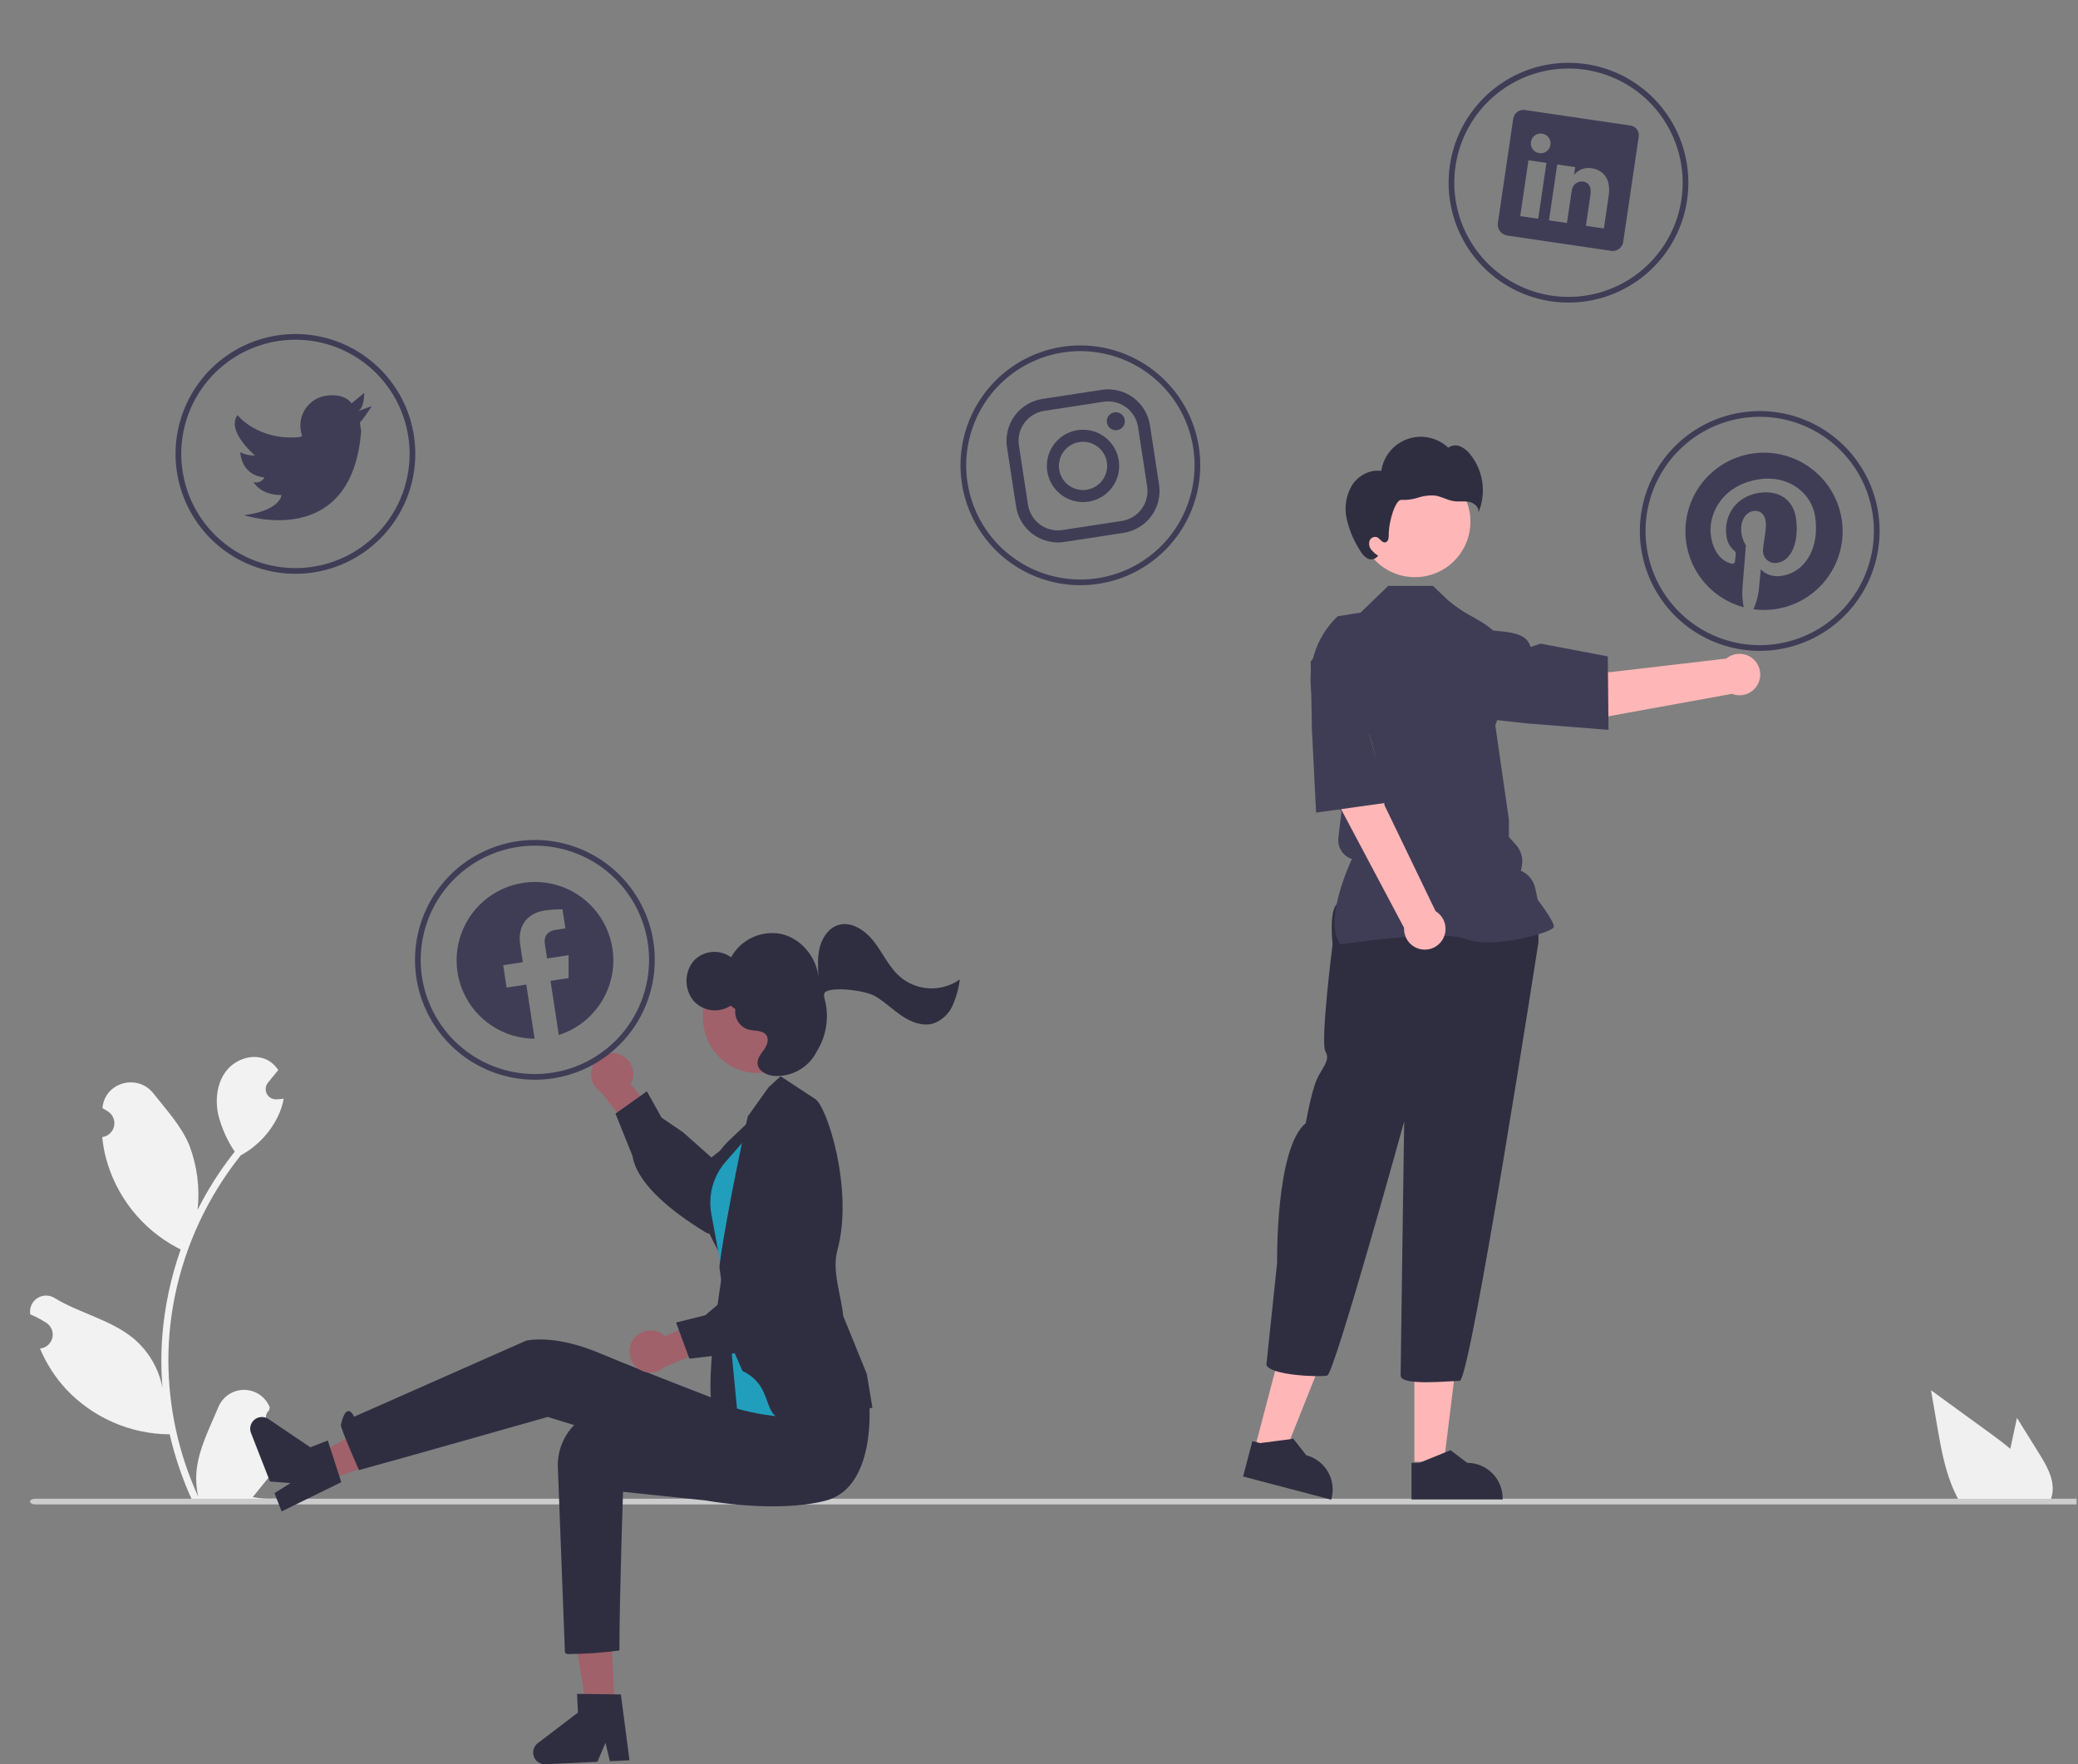 <svg width="728" height="618" viewBox="0 0 728 618" fill="none" xmlns="http://www.w3.org/2000/svg">
<rect x="0" y="0" width="728" height="618" fill="#808080" stroke="none"/>
<g clip-path="url(#clip0_238_423)">
<path d="M96.891 500.272C96.151 500.306 95.418 500.112 94.792 499.715C94.166 499.319 93.677 498.74 93.391 498.056C93.106 497.373 93.037 496.618 93.194 495.894C93.352 495.17 93.728 494.512 94.272 494.009C94.363 493.647 94.429 493.387 94.52 493.025C94.487 492.946 94.454 492.868 94.421 492.789C93.676 491.028 92.427 489.526 90.83 488.473C89.234 487.42 87.362 486.862 85.45 486.869C83.538 486.876 81.67 487.448 80.082 488.513C78.493 489.578 77.255 491.089 76.523 492.855C73.596 499.906 69.868 506.968 68.951 514.423C68.546 517.718 68.717 521.059 69.455 524.295C62.579 509.297 59.009 492.996 58.986 476.497C58.984 472.356 59.214 468.219 59.675 464.105C60.055 460.731 60.583 457.382 61.258 454.057C64.944 436.016 72.856 419.106 84.346 404.716C89.906 401.682 94.404 397.016 97.231 391.347C98.255 389.309 98.979 387.134 99.38 384.889C98.753 384.971 98.115 385.022 97.488 385.063C97.293 385.074 97.087 385.084 96.892 385.094L96.818 385.098C96.129 385.128 95.445 384.959 94.849 384.611C94.254 384.262 93.772 383.749 93.461 383.133C93.15 382.516 93.024 381.824 93.098 381.137C93.172 380.451 93.443 379.801 93.878 379.265C94.149 378.932 94.42 378.599 94.691 378.266C95.102 377.752 95.524 377.248 95.935 376.734C95.983 376.685 96.027 376.633 96.069 376.579C96.542 375.993 97.015 375.417 97.488 374.831C96.625 373.491 95.463 372.368 94.094 371.551C89.354 368.774 82.813 370.697 79.389 374.985C75.954 379.274 75.306 385.29 76.499 390.647C77.672 395.206 79.612 399.533 82.237 403.44C81.98 403.77 81.713 404.088 81.456 404.417C76.756 410.461 72.66 416.95 69.226 423.792C70.061 416.127 69.064 408.373 66.318 401.168C63.535 394.453 58.317 388.798 53.723 382.993C48.204 376.02 36.888 379.063 35.916 387.902C35.906 387.988 35.897 388.073 35.888 388.159C36.571 388.544 37.239 388.952 37.892 389.385C38.713 389.933 39.349 390.717 39.718 391.633C40.086 392.55 40.168 393.556 39.955 394.52C39.741 395.484 39.241 396.361 38.52 397.036C37.8 397.711 36.892 398.153 35.916 398.304L35.816 398.319C36.059 400.779 36.489 403.216 37.102 405.61C38.877 412.295 42.014 418.54 46.316 423.955C50.618 429.37 55.992 433.838 62.102 437.079C62.503 437.284 62.894 437.49 63.294 437.686C59.845 447.462 57.681 457.646 56.857 467.981C56.391 474.079 56.418 480.204 56.939 486.297L56.908 486.081C55.592 479.306 51.978 473.192 46.676 468.773C38.801 462.305 27.677 459.923 19.181 454.723C18.279 454.144 17.229 453.834 16.156 453.832C15.083 453.829 14.032 454.133 13.126 454.709C12.221 455.284 11.498 456.106 11.045 457.078C10.591 458.051 10.425 459.132 10.566 460.196C10.577 460.272 10.589 460.347 10.601 460.423C11.867 460.939 13.1 461.533 14.292 462.202C14.975 462.587 15.643 462.996 16.296 463.428C17.117 463.976 17.754 464.76 18.122 465.677C18.49 466.593 18.572 467.599 18.359 468.563C18.145 469.527 17.645 470.404 16.925 471.079C16.204 471.755 15.296 472.196 14.32 472.347L14.22 472.362C14.148 472.373 14.087 472.383 14.015 472.393C16.178 477.56 19.215 482.315 22.992 486.451C27.658 491.458 33.298 495.459 39.565 498.208C45.832 500.958 52.594 502.399 59.438 502.442H59.448C61.306 510.515 63.998 518.373 67.48 525.889H96.172C96.275 525.571 96.367 525.241 96.46 524.923C93.804 525.09 91.138 524.931 88.521 524.45C90.649 521.838 92.778 519.205 94.907 516.593C94.954 516.544 94.999 516.492 95.041 516.439C96.12 515.102 97.21 513.775 98.29 512.438L98.291 512.437C98.348 508.339 97.877 504.25 96.891 500.272Z" fill="#F2F2F2"/>
<path d="M737.5 526C737.501 526.131 737.45 526.262 737.352 526.383C737.253 526.505 737.108 526.615 736.925 526.708C736.742 526.801 736.525 526.875 736.286 526.925C736.047 526.975 735.791 527 735.532 527H12.468C11.946 527 11.445 526.895 11.076 526.707C10.707 526.52 10.5 526.265 10.5 526C10.5 525.735 10.707 525.48 11.076 525.293C11.445 525.105 11.946 525 12.468 525H735.532C735.791 525 736.047 525.025 736.286 525.075C736.525 525.125 736.742 525.199 736.925 525.292C737.108 525.385 737.253 525.495 737.352 525.617C737.45 525.738 737.501 525.869 737.5 526Z" fill="#CCCCCC"/>
<path d="M216.866 369.309C217.884 369.649 218.815 370.208 219.593 370.947C220.371 371.686 220.978 372.586 221.371 373.585C221.763 374.584 221.932 375.657 221.865 376.728C221.798 377.799 221.497 378.842 220.984 379.784L231.51 392.844L225.134 401.177L210.527 382.525C209.002 381.557 207.884 380.063 207.386 378.326C206.889 376.589 207.045 374.73 207.827 373.101C208.608 371.472 209.96 370.186 211.626 369.487C213.292 368.788 215.156 368.725 216.866 369.309Z" fill="#A0616A"/>
<path d="M221.573 404.881L215.628 390.091L226.625 382.281L231.766 391.494L239.273 396.614L249.244 405.469C251.947 403.25 272.686 386.63 279.321 393.695C280.127 394.489 280.752 395.447 281.153 396.505C281.554 397.563 281.721 398.696 281.642 399.824C281.229 405.203 275.524 409.718 275.308 409.885L262.717 421.707C262.248 422.508 257.299 430.743 251.643 432.176C250.837 432.397 249.993 432.449 249.166 432.327C248.339 432.205 247.546 431.913 246.838 431.468C233.966 423.565 225.737 415.788 222.715 408.729C222.177 407.499 221.793 406.206 221.573 404.881Z" fill="#2F2E41"/>
<path d="M215.341 598.444L205.657 598.896L199.303 561.76L213.596 561.092L215.341 598.444Z" fill="#A0616A"/>
<path d="M220.533 616.629L213.661 616.95L212.131 610.52L209.293 617.154L191.068 618.007C190.195 618.047 189.331 617.808 188.603 617.323C187.875 616.838 187.321 616.134 187.022 615.312C186.724 614.49 186.695 613.594 186.941 612.755C187.188 611.916 187.696 611.177 188.391 610.647L202.475 599.915L202.168 593.357L217.519 593.555L220.533 616.629Z" fill="#2F2E41"/>
<path d="M114.235 518.707L110.707 509.678L143.858 491.773L160.604 502.299L114.235 518.707Z" fill="#A0616A"/>
<path d="M98.668 529.446L96.165 523.038L101.767 519.531L94.574 518.966L87.934 501.972C87.615 501.157 87.566 500.263 87.792 499.418C88.018 498.573 88.509 497.823 89.192 497.276C89.875 496.73 90.714 496.417 91.588 496.381C92.462 496.346 93.324 496.591 94.049 497.08L108.724 506.989L114.839 504.599L119.565 519.206L98.668 529.446Z" fill="#2F2E41"/>
<path d="M304.678 491.833C304.678 491.833 300.656 517.508 281.644 519.41C262.633 521.311 245.108 512.746 245.108 512.746L191.876 496.351C191.876 496.351 135.255 512.439 125.75 514.974C125.75 514.974 119.193 500.091 119.412 499.131C121.434 490.285 124.068 496.269 124.068 496.269L184.271 469.653C184.271 469.653 193.777 467.118 210.254 474.089C226.73 481.06 270.871 497.863 270.871 497.863L304.678 491.833Z" fill="#2F2E41"/>
<path d="M304.458 490.259C304.458 490.259 307.629 521.017 289.109 525.716C271.505 530.183 247.222 525.601 247.222 525.601L218.273 522.578C218.273 522.578 217.005 559.775 217.005 578.152C211.123 578.952 205.197 579.375 199.261 579.42C197.994 579.42 197.909 578.756 197.909 578.756L195.455 514.469C195.283 511.674 195.698 508.874 196.673 506.249C197.648 503.624 199.162 501.232 201.117 499.227C203.072 497.222 205.425 495.649 208.025 494.608C210.625 493.568 213.414 493.083 216.212 493.186C217.579 493.238 219.012 493.334 220.513 493.476C238.322 495.184 260.431 491.553 260.431 491.553L304.458 490.259Z" fill="#2F2E41"/>
<path d="M253.09 445.637C253.09 445.637 245.572 491.103 250.653 494.732C255.733 498.362 262.701 498.376 262.701 498.376L264.321 473.273L253.09 445.637Z" fill="#2F2E41"/>
<path d="M265.63 389.8L255.577 399.352C250.905 403.792 247.808 409.634 246.756 415.993C245.703 422.352 246.754 428.881 249.747 434.589L254.552 443.752L265.63 389.8Z" fill="#2F2E41"/>
<path d="M267.878 391.406L254.257 406.921C251.267 410.326 249.415 414.578 248.957 419.086C248.749 421.133 248.833 423.199 249.205 425.223L254.338 453.128L258.197 493.427C258.197 493.427 287.984 502.452 291.032 488.516C294.081 474.58 267.878 391.406 267.878 391.406Z" fill="#219EBC"/>
<path d="M260.111 480.241L255.756 470.224L252.06 444.111C251.859 442.591 255.995 417.729 261.983 391.055L269.261 380.867L273.459 377.019L285.416 384.858C289.73 387.139 299.161 416.921 293.356 437.997C291.359 445.247 294.85 454.272 295.388 460.934L303.676 481.298L305.638 493.075L305.339 493.189C305.04 493.304 300.244 493.951 280.663 497.215C264.439 499.918 273.323 486.615 260.111 480.241Z" fill="#2F2E41"/>
<path d="M221.783 469.298C222.378 468.405 223.162 467.653 224.079 467.096C224.996 466.539 226.024 466.189 227.091 466.072C228.157 465.955 229.237 466.073 230.253 466.419C231.269 466.764 232.197 467.328 232.972 468.07L248.334 461.335L254.704 469.673L232.875 478.879C231.542 480.098 229.807 480.785 228 480.81C226.194 480.835 224.441 480.197 223.074 479.016C221.706 477.835 220.82 476.193 220.582 474.402C220.344 472.611 220.771 470.795 221.783 469.298Z" fill="#A0616A"/>
<path d="M257.345 474.08L241.514 475.941L236.86 463.28L247.098 460.734L254.007 454.832L265.166 447.531C263.733 444.341 253.13 419.97 261.688 415.42C262.665 414.849 263.754 414.498 264.88 414.388C266.006 414.279 267.142 414.414 268.211 414.786C273.293 416.595 276.155 423.283 276.259 423.535L284.368 438.785C285.018 439.448 291.668 446.382 291.568 452.216C291.57 453.052 291.399 453.88 291.064 454.646C290.73 455.412 290.24 456.101 289.625 456.668C278.624 467.018 268.962 472.92 261.358 473.987C260.03 474.184 258.682 474.215 257.345 474.08Z" fill="#2F2E41"/>
<path d="M267.631 375.737C278.095 374.483 285.538 364.795 284.257 354.098C282.975 343.401 273.454 335.746 262.99 337C252.526 338.253 245.083 347.941 246.364 358.638C247.646 369.335 257.167 376.99 267.631 375.737Z" fill="#A0616A"/>
<path d="M315.002 341.894C311.332 338.524 309.204 333.725 306.118 329.769C303.033 325.812 298.095 322.532 293.481 324.092C290.3 325.167 288.124 328.348 287.232 331.711C286.34 335.073 286.525 338.642 286.717 342.136C285.942 335.001 280.419 328.655 273.679 327.156C270.264 326.485 266.725 326.916 263.571 328.385C260.416 329.855 257.81 332.287 256.126 335.332C254.155 333.901 251.728 333.243 249.305 333.481C246.881 333.72 244.629 334.84 242.976 336.629C241.398 338.573 240.526 340.994 240.5 343.498C240.475 346.002 241.299 348.441 242.837 350.417C244.421 352.272 246.627 353.486 249.043 353.829C251.458 354.173 253.916 353.623 255.954 352.283L257.622 353.485C257.409 355.008 257.74 356.558 258.554 357.862C259.369 359.167 260.616 360.144 262.078 360.622C264.421 361.257 267.558 360.729 268.675 362.974C269.456 364.543 268.573 366.423 267.562 367.821C266.551 369.22 265.327 370.685 265.397 372.444C265.501 375.099 268.439 376.615 270.975 376.874C274.075 377.117 277.178 376.428 279.885 374.898C282.592 373.367 284.781 371.063 286.171 368.281C286.225 368.172 286.285 368.062 286.35 367.951C287.981 365.257 289.046 362.26 289.479 359.141C289.912 356.022 289.704 352.848 288.869 349.812C288.531 348.62 288.617 347.693 289.42 347.305C292.891 345.628 303.346 347.023 306.698 349.014C310.05 351.005 312.882 353.831 316.139 355.988C319.397 358.145 323.397 359.63 327.069 358.497C328.536 357.954 329.88 357.122 331.021 356.051C332.162 354.98 333.077 353.691 333.711 352.26C335.007 349.341 335.866 346.247 336.26 343.078C333.108 345.321 329.286 346.426 325.423 346.211C321.561 345.996 317.886 344.473 315.002 341.894Z" fill="#2F2E41"/>
<path d="M317.888 468.852L317.878 468.839L317.888 468.865V468.852Z" fill="#2F2E41"/>
<path d="M193.762 377.748C185.551 379.007 177.151 377.803 169.624 374.289C162.098 370.774 155.782 365.106 151.477 358.002C147.171 350.898 145.069 342.677 145.436 334.378C145.803 326.08 148.622 318.076 153.538 311.38C158.454 304.683 165.244 299.595 173.052 296.758C180.859 293.922 189.332 293.464 197.4 295.442C205.468 297.421 212.768 301.748 218.376 307.875C223.985 314.003 227.651 321.656 228.91 329.867C229.746 335.319 229.5 340.882 228.186 346.238C226.872 351.595 224.516 356.641 221.252 361.087C217.988 365.533 213.881 369.293 209.164 372.151C204.447 375.01 199.213 376.912 193.762 377.748ZM181.332 296.696C173.512 297.895 166.223 301.386 160.388 306.727C154.552 312.069 150.431 319.021 148.547 326.705C146.662 334.388 147.098 342.458 149.8 349.894C152.502 357.329 157.348 363.797 163.725 368.478C170.102 373.16 177.725 375.845 185.628 376.194C193.532 376.544 201.362 374.542 208.127 370.441C214.893 366.341 220.291 360.326 223.638 353.158C226.985 345.99 228.132 337.99 226.933 330.17C226.137 324.978 224.325 319.993 221.603 315.501C218.88 311.009 215.3 307.097 211.065 303.988C206.831 300.88 202.025 298.636 196.924 297.385C191.822 296.133 186.524 295.899 181.332 296.696Z" fill="#3F3D56"/>
<path d="M109.866 200.515C101.656 201.774 93.256 200.57 85.729 197.055C78.203 193.54 71.887 187.873 67.582 180.769C63.276 173.665 61.174 165.444 61.541 157.145C61.908 148.846 64.727 140.843 69.643 134.146C74.558 127.45 81.349 122.362 89.157 119.525C96.964 116.688 105.437 116.23 113.505 118.209C121.573 120.188 128.872 124.515 134.481 130.642C140.09 136.77 143.756 144.423 145.015 152.634C145.851 158.085 145.605 163.648 144.291 169.005C142.977 174.362 140.621 179.407 137.357 183.854C134.093 188.3 129.986 192.059 125.269 194.918C120.552 197.777 115.318 199.679 109.866 200.515ZM97.437 119.462C89.617 120.661 82.328 124.153 76.493 129.494C70.657 134.836 66.536 141.788 64.651 149.471C62.767 157.155 63.203 165.225 65.905 172.66C68.607 180.096 73.453 186.563 79.83 191.245C86.207 195.926 93.83 198.612 101.733 198.961C109.637 199.31 117.467 197.308 124.232 193.208C130.998 189.107 136.396 183.093 139.743 175.925C143.09 168.756 144.237 160.757 143.038 152.937C141.43 142.451 135.722 133.033 127.17 126.755C118.618 120.477 107.923 117.854 97.437 119.462Z" fill="#3F3D56"/>
<path d="M384.866 204.515C376.656 205.774 368.256 204.57 360.729 201.055C353.203 197.541 346.887 191.873 342.582 184.769C338.276 177.665 336.174 169.444 336.541 161.145C336.908 152.846 339.727 144.843 344.643 138.146C349.558 131.45 356.349 126.362 364.157 123.525C371.964 120.688 380.437 120.23 388.505 122.209C396.573 124.188 403.873 128.515 409.481 134.642C415.09 140.77 418.756 148.423 420.015 156.634C420.851 162.085 420.605 167.648 419.291 173.005C417.977 178.362 415.621 183.407 412.357 187.854C409.093 192.3 404.986 196.059 400.269 198.918C395.552 201.777 390.318 203.679 384.866 204.515ZM372.437 123.462C364.617 124.661 357.328 128.153 351.493 133.494C345.657 138.836 341.536 145.788 339.652 153.471C337.767 161.155 338.203 169.225 340.905 176.66C343.607 184.096 348.453 190.563 354.83 195.245C361.207 199.926 368.83 202.612 376.733 202.961C384.637 203.31 392.467 201.308 399.232 197.208C405.998 193.107 411.396 187.093 414.743 179.925C418.09 172.756 419.237 164.757 418.038 156.937C416.43 146.451 410.722 137.033 402.17 130.755C393.618 124.477 382.923 121.854 372.437 123.462Z" fill="#3F3D56"/>
<path d="M622.867 227.515C614.656 228.774 606.256 227.57 598.729 224.055C591.203 220.54 584.887 214.873 580.582 207.769C576.276 200.665 574.174 192.444 574.541 184.145C574.908 175.846 577.727 167.843 582.643 161.146C587.558 154.45 594.349 149.362 602.157 146.525C609.964 143.688 618.437 143.23 626.505 145.209C634.573 147.188 641.873 151.515 647.481 157.642C653.09 163.77 656.756 171.423 658.015 179.634C659.703 190.644 656.949 201.874 650.357 210.854C643.765 219.833 633.877 225.826 622.867 227.515ZM610.437 146.462C602.617 147.661 595.328 151.153 589.493 156.494C583.657 161.836 579.536 168.788 577.652 176.471C575.767 184.155 576.203 192.225 578.905 199.66C581.607 207.096 586.453 213.563 592.83 218.245C599.207 222.926 606.83 225.612 614.733 225.961C622.637 226.31 630.467 224.308 637.232 220.208C643.998 216.107 649.396 210.093 652.743 202.925C656.09 195.756 657.237 187.757 656.038 179.937C654.43 169.451 648.722 160.033 640.17 153.755C631.618 147.477 620.923 144.854 610.437 146.462Z" fill="#3F3D56"/>
<path d="M125.479 143.993L130.27 142.246C130.27 142.246 126.831 147.529 126.085 147.947C126.163 148.945 126.315 149.936 126.54 150.912C123.296 193.091 85.547 180.467 85.547 180.467C98.343 178.808 98.627 173.403 98.627 173.403C91.047 173.453 88.821 168.837 88.821 168.837C89.54 169.085 90.326 169.06 91.027 168.766C91.729 168.472 92.297 167.929 92.624 167.242C84.299 166.394 84.189 158.418 84.189 158.418C85.774 159.23 87.541 159.621 89.32 159.554C88.264 158.603 79.372 150.76 83.207 145.417C83.207 145.417 90.258 154.453 104.924 153.114L105.882 152.765C105.605 152.079 105.426 151.357 105.351 150.62C104.929 147.868 105.618 145.06 107.265 142.815C108.913 140.571 111.386 139.072 114.138 138.65C121.057 137.589 123.146 141.315 123.146 141.315L127.634 137.592C127.535 137.607 127.799 142.625 125.479 143.993Z" fill="#3F3D56"/>
<path d="M386.658 140.729C389.424 140.313 392.243 141.009 394.498 142.664C396.754 144.32 398.262 146.801 398.695 149.565L401.895 170.436C402.311 173.202 401.615 176.021 399.96 178.276C398.304 180.532 395.823 182.04 393.059 182.473L372.189 185.673C369.422 186.089 366.603 185.393 364.348 183.738C362.092 182.082 360.584 179.601 360.152 176.837L356.951 155.966C356.535 153.2 357.231 150.381 358.886 148.126C360.542 145.87 363.023 144.362 365.787 143.929L386.658 140.729ZM386.018 136.555L365.147 139.755C361.277 140.36 357.804 142.472 355.486 145.63C353.169 148.787 352.195 152.733 352.777 156.606L355.978 177.477C356.583 181.347 358.694 184.82 361.852 187.138C365.009 189.456 368.955 190.43 372.829 189.847L393.699 186.646C397.569 186.041 401.042 183.93 403.36 180.772C405.678 177.615 406.652 173.669 406.069 169.795L402.868 148.925C402.264 145.055 400.152 141.582 396.994 139.264C393.837 136.947 389.891 135.972 386.018 136.555Z" fill="#3F3D56"/>
<path d="M391.389 150.685C390.561 150.81 389.717 150.601 389.043 150.105C388.369 149.608 387.919 148.864 387.793 148.036C387.667 147.208 387.875 146.364 388.371 145.689C388.867 145.014 389.611 144.564 390.439 144.437C391.267 144.31 392.111 144.517 392.786 145.013C393.462 145.508 393.913 146.251 394.04 147.079C394.168 147.907 393.962 148.751 393.467 149.427C392.973 150.103 392.23 150.555 391.402 150.683L391.389 150.685Z" fill="#3F3D56"/>
<path d="M378.143 154.852C379.794 154.599 381.483 154.841 382.997 155.548C384.511 156.255 385.781 157.394 386.647 158.823C387.512 160.252 387.935 161.905 387.861 163.574C387.788 165.243 387.221 166.853 386.232 168.199C385.243 169.546 383.878 170.569 382.308 171.14C380.738 171.71 379.033 171.802 377.411 171.404C375.789 171.006 374.32 170.136 373.192 168.904C372.065 167.672 371.327 166.133 371.074 164.481C370.906 163.385 370.955 162.266 371.22 161.189C371.484 160.112 371.958 159.097 372.614 158.203C373.271 157.308 374.097 156.552 375.045 155.977C375.994 155.403 377.046 155.02 378.143 154.852ZM377.503 150.678C375.026 151.058 372.717 152.164 370.869 153.855C369.021 155.547 367.715 157.749 367.119 160.183C366.522 162.616 366.66 165.172 367.515 167.528C368.371 169.883 369.906 171.931 371.926 173.414C373.946 174.897 376.36 175.747 378.864 175.858C381.367 175.969 383.847 175.334 385.99 174.036C388.133 172.737 389.842 170.832 390.902 168.562C391.963 166.291 392.326 163.757 391.946 161.281C391.437 157.959 389.629 154.976 386.92 152.988C384.212 151 380.824 150.169 377.503 150.678Z" fill="#3F3D56"/>
<path d="M613.83 158.89C607.579 159.849 601.849 162.93 597.601 167.616C593.354 172.301 590.848 178.306 590.505 184.62C590.161 190.935 592.002 197.176 595.716 202.294C599.431 207.412 604.794 211.096 610.904 212.727C610.468 210.651 610.306 208.527 610.42 206.408C610.603 204.116 611.644 191.032 611.644 191.032C610.842 189.768 610.319 188.347 610.11 186.864C609.491 182.829 611.362 179.457 614.279 179.01C616.758 178.63 618.234 180.307 618.575 182.531C618.957 185.022 617.936 188.985 617.651 192.562C617.587 193.226 617.679 193.896 617.922 194.518C618.164 195.139 618.549 195.696 619.046 196.141C619.543 196.587 620.138 196.909 620.782 197.083C621.427 197.256 622.103 197.276 622.756 197.14C627.909 196.35 630.369 189.193 629.165 181.342C628.25 175.375 623.543 171.531 616.239 172.652C607.987 173.917 603.779 180.869 604.834 187.748C605.05 189.7 605.983 191.502 607.451 192.807C607.696 192.953 607.888 193.173 608 193.436C608.111 193.698 608.137 193.989 608.073 194.267C608.015 194.786 607.908 196.033 607.849 196.54C607.848 196.691 607.812 196.839 607.742 196.972C607.673 197.106 607.572 197.221 607.449 197.308C607.327 197.395 607.185 197.451 607.036 197.472C606.887 197.494 606.735 197.479 606.592 197.429C602.55 196.457 600.138 192.573 599.419 187.882C598.233 180.152 603.338 169.878 616.269 167.895C626.66 166.302 634.656 172.775 635.893 180.845C637.531 191.528 632.811 200.412 624.061 201.754C621.12 202.205 618.117 201.036 616.893 199.382C616.893 199.382 616.275 205.896 616.121 207.163C615.809 209.325 615.189 211.43 614.281 213.416C618.195 213.948 622.177 213.632 625.958 212.489C629.739 211.346 633.23 209.404 636.195 206.794C639.159 204.183 641.527 200.966 643.139 197.36C644.75 193.753 645.567 189.843 645.535 185.893C645.502 181.943 644.62 178.047 642.949 174.468C641.279 170.889 638.857 167.711 635.85 165.15C632.843 162.589 629.321 160.704 625.521 159.624C621.722 158.544 617.735 158.294 613.83 158.89Z" fill="#3F3D56"/>
<path fill-rule="evenodd" clip-rule="evenodd" d="M214.559 332.234C213.763 327.048 211.497 322.199 208.031 318.261C204.564 314.322 200.041 311.459 194.998 310.011C189.955 308.563 184.603 308.591 179.575 310.09C174.547 311.589 170.054 314.498 166.627 318.471C163.201 322.445 160.985 327.317 160.242 332.511C159.498 337.705 160.259 343.003 162.433 347.778C164.607 352.553 168.104 356.606 172.509 359.455C176.915 362.305 182.044 363.832 187.291 363.857L184.383 344.894L177.49 345.951L176.287 338.104L183.18 337.047L182.262 331.066C181.22 324.266 184.696 319.885 190.894 318.934C192.934 318.651 194.992 318.516 197.051 318.533L198.076 325.213L194.652 325.738C191.283 326.254 190.549 328.507 190.879 330.656L191.659 335.747L199.186 334.593L199.187 342.625L192.863 343.595L195.771 362.559C202 360.569 207.315 356.421 210.759 350.862C214.203 345.304 215.551 338.698 214.559 332.234Z" fill="#3F3D56"/>
<path d="M439.5 507.736L449.542 510.373L464.493 472.892L449.671 469L439.5 507.736Z" fill="#FFB6B6"/>
<path d="M435.5 517.219L466.382 525.329L466.485 524.938C467.322 521.75 466.858 518.36 465.196 515.514C463.534 512.668 460.809 510.599 457.622 509.761L453.104 504L441.455 505.516L438.759 504.808L435.5 517.219Z" fill="#2F2E41"/>
<path d="M495.502 512.05H505.884L510.824 472L495.5 472.001L495.502 512.05Z" fill="#FFB6B6"/>
<path d="M494.501 525.257L526.43 525.256V524.852C526.43 521.556 525.12 518.395 522.79 516.065C520.459 513.734 517.298 512.425 514.002 512.425L508.169 508L497.287 512.425L494.5 512.425L494.501 525.257Z" fill="#2F2E41"/>
<path d="M468.118 316.931C465.609 320.066 466.863 330.726 466.863 330.726C466.863 330.726 462.474 365.214 464.355 368.349C466.236 371.484 463.101 373.992 461.22 378.381C459.339 382.771 457.458 393.43 457.458 393.43C446.798 402.209 447.425 442.34 447.425 442.34L443.663 478.081C444.917 481.844 462.474 482.471 464.982 481.844C467.491 481.217 491.945 392.803 491.945 392.803C491.945 392.803 490.691 478.081 490.691 481.844C490.691 485.606 507.621 483.725 511.384 483.725C515.146 483.725 538.973 330.099 538.973 330.099V321.32L535.838 316.931C535.838 316.931 470.626 313.796 468.118 316.931Z" fill="#2F2E41"/>
<path d="M495.707 202.182C506.443 202.182 515.146 193.479 515.146 182.744C515.146 172.008 506.443 163.306 495.707 163.306C484.972 163.306 476.269 172.008 476.269 182.744C476.269 193.479 484.972 202.182 495.707 202.182Z" fill="#FFB6B6"/>
<path d="M469.592 330.799L469.486 330.65C463.823 322.722 472.339 303.673 473.624 300.911C472.099 300.416 470.792 299.408 469.927 298.058C469.062 296.708 468.691 295.1 468.878 293.507L469.432 288.8L470.009 284.184L465.875 280.049L465.863 279.946L463.483 259.125L460.024 245.296C458.72 240.068 458.831 234.587 460.346 229.416C461.86 224.246 464.723 219.571 468.641 215.872L476.638 214.603L486.357 205.238H502.03L507.404 210.373C517.97 219.033 520.478 215.271 532.392 231.574L523.862 254.048L528.63 287.195L528.633 293.194L531.116 295.954C532.011 296.948 532.661 298.138 533.014 299.427C533.368 300.717 533.416 302.072 533.153 303.383L532.827 305.016C534.089 305.557 535.203 306.393 536.076 307.453C536.948 308.513 537.554 309.768 537.841 311.11L538.714 315.18C539.46 316.165 544.385 322.733 544.385 324.528C544.385 324.798 544.186 325.058 543.759 325.347C540.403 327.62 521.85 332.254 513.638 328.968C504.892 325.471 470.123 330.717 469.772 330.771L469.592 330.799Z" fill="#3F3D56"/>
<path d="M459.716 251.947L475.879 248.783C481.856 257.71 485.065 282.118 485.065 282.118L502.934 319.177C504.033 319.844 504.935 320.791 505.548 321.92C506.162 323.049 506.465 324.321 506.427 325.605C506.39 326.89 506.012 328.142 505.333 329.233C504.654 330.324 503.698 331.216 502.563 331.817C501.427 332.419 500.152 332.709 498.868 332.657C497.584 332.606 496.336 332.215 495.253 331.524C494.169 330.834 493.287 329.868 492.698 328.726C492.108 327.584 491.832 326.307 491.897 325.023L468.591 281.115L459.716 251.947Z" fill="#FFB6B6"/>
<path d="M459.626 255.782L459.166 231.76L466.772 221.584C468.273 219.592 470.3 218.059 472.626 217.159C474.952 216.259 477.484 216.027 479.934 216.49C483.252 217.14 486.2 219.025 488.18 221.765C490.161 224.505 491.028 227.895 490.605 231.249C489.314 241.421 486.383 254.151 479.752 257.031L479.685 257.06L486.557 281.095L461.071 284.655L459.626 255.782Z" fill="#3F3D56"/>
<path d="M563.909 235.474C563.909 235.474 539.792 230.53 529.403 233.262L527.111 249.571L556.529 252.183L606.741 243.056C607.934 243.527 609.231 243.675 610.499 243.483C611.768 243.292 612.963 242.768 613.964 241.965C614.965 241.162 615.735 240.109 616.198 238.912C616.66 237.715 616.797 236.417 616.595 235.15C616.393 233.883 615.86 232.692 615.049 231.698C614.238 230.703 613.179 229.941 611.978 229.489C610.778 229.037 609.479 228.91 608.213 229.122C606.948 229.334 605.761 229.876 604.773 230.695L563.909 235.474Z" fill="#FFB6B6"/>
<path d="M534.707 253.39L510.825 250.757L501.712 241.906C499.93 240.161 498.67 237.953 498.077 235.531C497.483 233.109 497.579 230.569 498.353 228.198C499.424 224.991 501.673 222.311 504.645 220.699C507.617 219.087 511.09 218.663 514.362 219.514C524.283 222.102 534.211 219.688 536.215 226.634L539.79 225.464L563.273 229.938L563.526 255.67L534.707 253.39Z" fill="#3F3D56"/>
<path d="M473.659 169.972C475.842 166.595 479.938 164.344 483.908 164.977C484.278 162.443 485.336 160.058 486.966 158.084C488.597 156.109 490.738 154.62 493.157 153.778C495.575 152.936 498.179 152.774 500.683 153.309C503.187 153.844 505.497 155.056 507.36 156.813C507.973 156.381 508.687 156.115 509.432 156.041C510.178 155.966 510.93 156.085 511.617 156.387C512.983 157.008 514.172 157.963 515.074 159.162C517.353 162.004 518.818 165.41 519.315 169.018C519.811 172.626 519.319 176.301 517.893 179.653C518.378 177.888 516.61 176.229 514.824 175.833C513.037 175.437 511.164 175.811 509.352 175.554C507.03 175.223 504.943 173.876 502.618 173.573C500.646 173.445 498.668 173.699 496.793 174.322C494.918 174.944 492.942 175.21 490.97 175.104C489.012 174.872 486.491 182.289 486.525 187.513C486.532 188.503 486.328 189.774 485.36 189.984C484.169 190.243 483.478 188.598 482.344 188.15C481.821 188 481.261 188.059 480.781 188.314C480.301 188.57 479.939 189.001 479.771 189.518C479.628 190.044 479.612 190.596 479.726 191.129C479.84 191.662 480.079 192.16 480.424 192.582C481.121 193.417 481.948 194.135 482.874 194.707L482.407 195.096C481.964 195.564 481.372 195.864 480.731 195.943C480.091 196.023 479.444 195.877 478.899 195.532C477.828 194.806 476.961 193.819 476.38 192.664C474.191 189.279 472.627 185.529 471.76 181.593C470.905 177.618 471.584 173.467 473.659 169.972Z" fill="#2F2E41"/>
<path d="M714.33 509.08L706.62 496.69L705.08 503.77C704.81 505.01 704.54 506.27 704.29 507.52C702.1 505.65 699.77 503.92 697.49 502.26C690.49 497.18 683.493 492.093 676.5 487L678.69 499.7C680.04 507.52 681.45 515.5 684.79 522.65C685.16 523.46 685.56 524.26 685.99 525.04H718.53C718.792 524.315 718.973 523.564 719.07 522.8C719.078 522.75 719.082 522.7 719.08 522.65C719.59 517.8 716.91 513.23 714.33 509.08Z" fill="#F0F0F0"/>
<path d="M555.866 105.515C547.656 106.774 539.256 105.57 531.729 102.055C524.203 98.54 517.887 92.873 513.582 85.769C509.276 78.665 507.174 70.444 507.541 62.145C507.908 53.846 510.727 45.843 515.643 39.147C520.558 32.45 527.349 27.362 535.157 24.525C542.964 21.688 551.437 21.23 559.505 23.209C567.573 25.188 574.873 29.515 580.481 35.642C586.09 41.77 589.756 49.423 591.015 57.633C591.851 63.085 591.605 68.648 590.291 74.005C588.977 79.362 586.621 84.407 583.357 88.853C580.093 93.3 575.986 97.059 571.269 99.918C566.552 102.777 561.318 104.679 555.866 105.515ZM543.437 24.462C535.617 25.661 528.328 29.153 522.493 34.494C516.657 39.836 512.536 46.788 510.652 54.471C508.767 62.155 509.203 70.225 511.905 77.66C514.607 85.096 519.453 91.563 525.83 96.245C532.207 100.926 539.83 103.612 547.733 103.961C555.637 104.31 563.467 102.308 570.232 98.208C576.998 94.107 582.396 88.093 585.743 80.924C589.09 73.756 590.237 65.757 589.038 57.937C587.43 47.451 581.722 38.033 573.17 31.755C564.618 25.477 553.923 22.854 543.437 24.462Z" fill="#3F3D56"/>
<path d="M571.089 43.963L534.422 38.56C533.479 38.374 532.501 38.57 531.703 39.105C530.905 39.64 530.353 40.47 530.167 41.412L530.164 41.428L524.749 78.177C524.628 79.169 524.893 80.17 525.488 80.973C526.083 81.776 526.964 82.321 527.948 82.495L564.604 87.896C565.575 88 566.547 87.718 567.31 87.111C568.074 86.503 568.567 85.619 568.684 84.65L574.099 47.902C574.245 47.011 574.032 46.098 573.506 45.365C572.979 44.631 572.183 44.136 571.292 43.99C571.225 43.979 571.157 43.97 571.089 43.963ZM538.89 76.635L532.596 75.708L535.48 56.138L541.774 57.066L538.89 76.635ZM539.283 53.659L539.238 53.652C538.333 53.513 537.521 53.02 536.978 52.283C536.436 51.546 536.208 50.624 536.344 49.718C536.48 48.813 536.97 47.999 537.705 47.454C538.441 46.909 539.362 46.678 540.268 46.812C541.173 46.945 541.989 47.432 542.537 48.165C543.084 48.899 543.318 49.82 543.188 50.726C543.057 51.632 542.573 52.449 541.841 52.999C541.109 53.549 540.189 53.786 539.283 53.659ZM561.893 80.025L555.599 79.097L557.176 68.397C557.554 65.834 556.896 63.947 554.619 63.612C553.906 63.512 553.179 63.637 552.54 63.968C551.901 64.299 551.38 64.82 551.049 65.459C550.808 65.932 550.657 66.445 550.603 66.973L548.961 78.119L542.667 77.192L545.551 57.622L551.845 58.55L551.443 61.273C552.162 60.366 553.113 59.67 554.194 59.257C555.275 58.844 556.448 58.731 557.588 58.928C561.72 59.537 564.444 62.721 563.579 68.592L561.893 80.025Z" fill="#3F3D56"/>
</g>
<defs>
<clipPath id="clip0_238_423">
<rect width="741" height="618" fill="white" transform="translate(-13.5)"/>
</clipPath>
</defs>
</svg>
